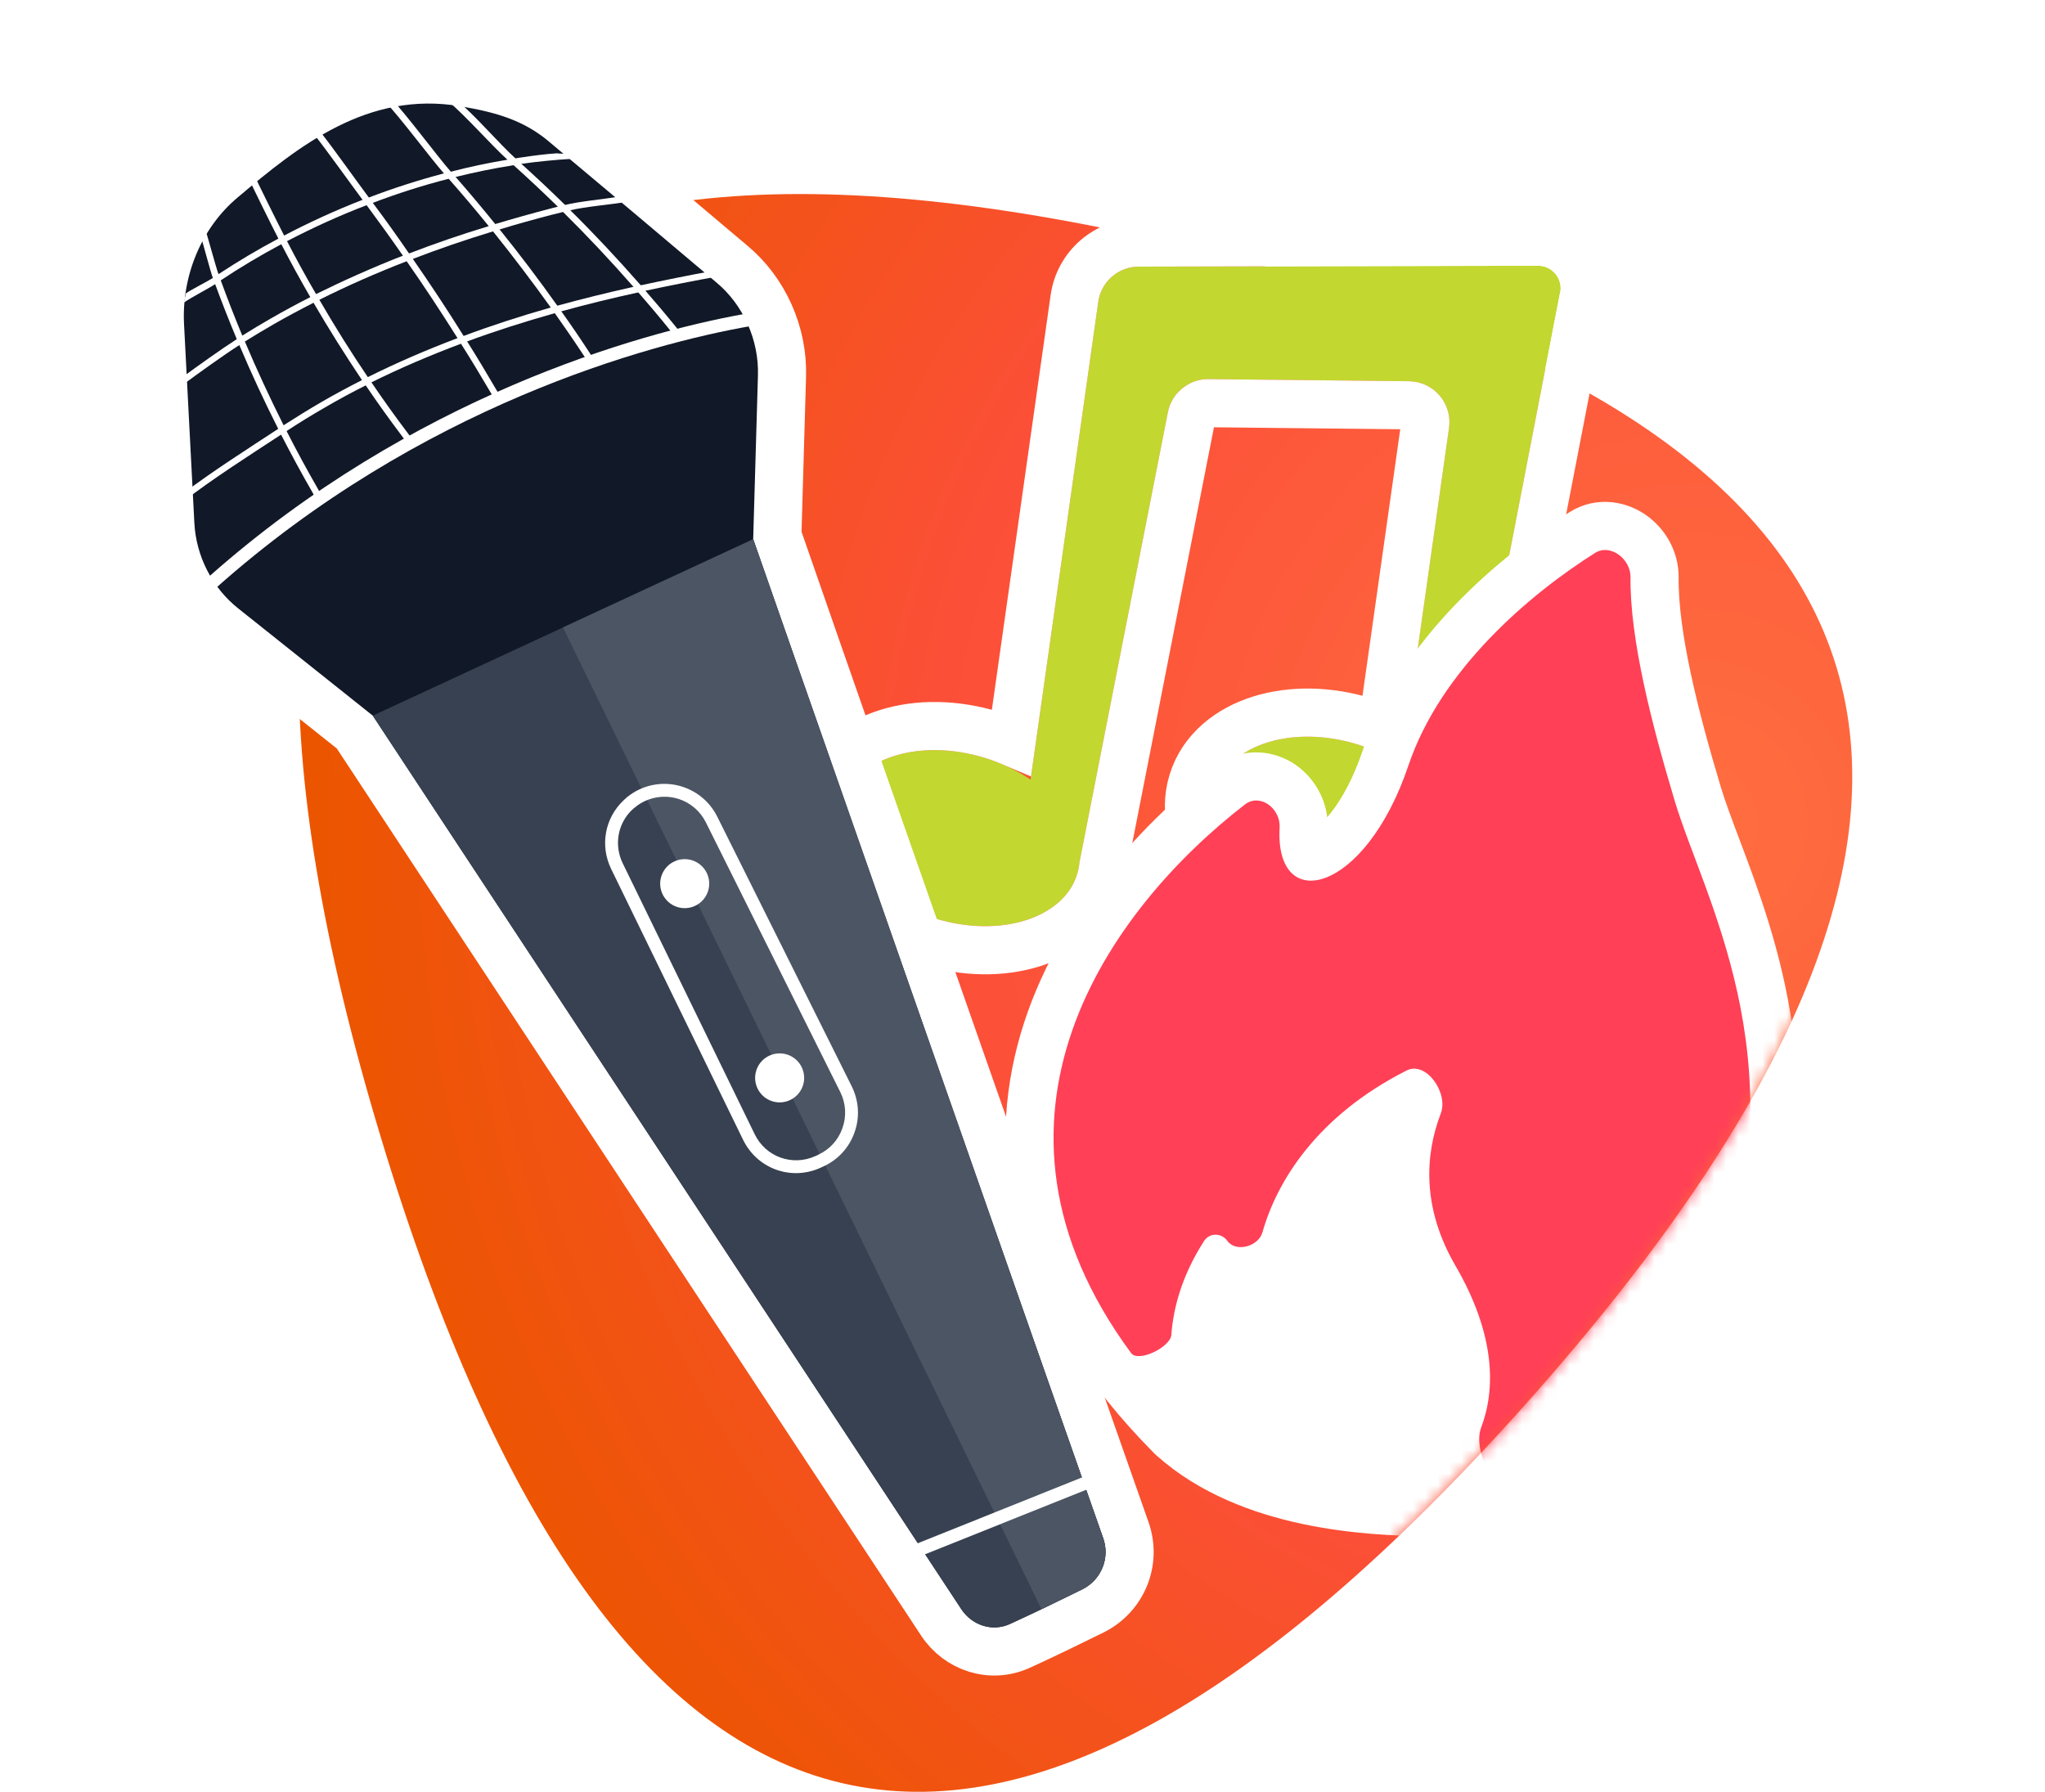 <svg width="170" height="149" viewBox="0 0 170 149" fill="none" xmlns="http://www.w3.org/2000/svg">
<path fill-rule="evenodd" clip-rule="evenodd" d="M97.767 20.278C161.259 35.057 170.964 67.191 126.882 116.68C82.8 166.168 51.054 158.778 31.644 94.51C12.235 30.242 34.275 5.498 97.767 20.278Z" fill="url(#paint0_radial_1928_7376)"/>
<mask id="mask0_1928_7376" style="mask-type:alpha" maskUnits="userSpaceOnUse" x="-39" y="-48" width="212" height="197">
<path fill-rule="evenodd" clip-rule="evenodd" d="M107.439 -46.138C220.187 -25.798 153.13 43.105 153.949 63.19C154.55 77.912 145.527 95.74 126.881 116.673C82.799 166.161 51.054 158.771 31.644 94.503C28.913 85.463 -37.588 59.407 -38.678 51.93C-45.336 6.259 52.879 -58.838 107.439 -46.138Z" fill="url(#paint1_radial_1928_7376)"/>
</mask>
<g mask="url(#mask0_1928_7376)">
<g filter="url(#filter0_d_1928_7376)">
<path d="M126.652 23.516C127.022 22.31 126.118 21.09 124.856 21.093L91.662 21.168C89.969 21.172 88.535 22.419 88.298 24.096L82.671 63.821C81.565 63.068 80.274 62.442 78.847 62.004C73.464 60.352 68.183 62.003 67.05 65.693C65.918 69.382 69.364 73.712 74.746 75.364C80.129 77.016 85.411 75.365 86.543 71.675C86.643 71.349 86.707 71.017 86.738 70.683L94.087 33.268C94.403 31.657 95.823 30.502 97.465 30.519L114.121 30.695C116.177 30.717 117.746 32.542 117.457 34.578L113.49 62.582C112.426 61.883 111.199 61.301 109.85 60.887C104.467 59.235 99.185 60.887 98.053 64.576C96.921 68.265 100.366 72.595 105.749 74.247C111.132 75.9 116.413 74.248 117.546 70.558C117.649 70.223 117.714 69.883 117.743 69.54L126.652 23.516Z" fill="#C2D72F"/>
<path d="M128.598 23.983C129.269 21.529 127.419 19.087 124.852 19.093L91.658 19.168C88.97 19.174 86.695 21.154 86.318 23.816L81.093 60.697C80.559 60.47 80.005 60.267 79.434 60.092C76.407 59.163 73.325 59.133 70.758 59.936C68.201 60.736 65.954 62.447 65.138 65.106C64.323 67.764 65.222 70.442 66.89 72.538C68.565 74.642 71.132 76.347 74.159 77.276C77.187 78.205 80.268 78.234 82.835 77.431C85.392 76.632 87.639 74.92 88.455 72.262C88.585 71.838 88.672 71.408 88.719 70.975L96.049 33.654C96.18 32.989 96.766 32.512 97.444 32.519L114.1 32.695C114.949 32.704 115.596 33.457 115.477 34.298L111.907 59.501C111.431 59.306 110.941 59.13 110.436 58.975C107.409 58.046 104.328 58.017 101.761 58.82C99.204 59.619 96.957 61.331 96.141 63.989C95.325 66.647 96.225 69.325 97.893 71.421C99.568 73.526 102.135 75.23 105.162 76.159C108.189 77.088 111.271 77.118 113.838 76.315C116.395 75.515 118.642 73.804 119.458 71.145C119.591 70.71 119.68 70.268 119.725 69.824L128.598 23.983Z" stroke="white" stroke-width="4"/>
</g>
<g filter="url(#filter1_d_1928_7376)">
<path d="M94.359 118.409L94.4 118.451L94.444 118.49C97.677 121.391 101.798 122.916 105.633 123.735C109.442 124.549 113.129 124.7 115.698 124.729C122.311 125.328 136.509 122.398 141.956 106.219C147.44 89.93 142.791 77.613 139.72 69.478C139.087 67.798 138.52 66.297 138.124 64.976C136.217 58.62 134.492 51.841 134.544 47.003C134.56 45.505 133.749 44.22 132.714 43.482C131.66 42.73 130.025 42.335 128.525 43.282C123.013 46.759 115.103 53.337 112.181 62.018C110.466 67.11 107.974 69.54 106.514 70.097C106.182 70.223 105.982 70.224 105.896 70.213C105.831 70.204 105.805 70.189 105.771 70.155C105.662 70.048 105.283 69.494 105.371 67.921C105.457 66.38 104.682 65.015 103.584 64.246C102.439 63.445 100.719 63.18 99.262 64.306C92.921 69.207 86.004 76.907 83.526 86.377C81.001 96.029 83.187 107.138 94.359 118.409Z" fill="white" stroke="white" stroke-width="4"/>
<path d="M114.076 62.656C116.776 54.637 124.204 48.373 129.592 44.973C130.867 44.168 132.561 45.474 132.544 46.982C132.488 52.168 134.311 59.226 136.208 65.551C138.657 73.717 146.414 86.708 140.06 105.581C136.47 116.244 128.828 120.686 122.545 122.173C120.821 122.581 119.495 119.35 120.125 117.694C121.318 114.557 121.366 110.038 117.988 104.226C115.198 99.423 115.448 95.017 116.771 91.576C117.426 89.871 115.557 87.18 113.928 88.004C106.493 91.765 103.147 97.207 101.946 101.459C101.615 102.632 99.736 103.156 99.027 102.165C98.544 101.49 97.545 101.476 97.096 102.174C95.301 104.966 94.543 107.651 94.371 109.99C94.297 110.997 91.629 112.31 91.03 111.497C76.653 92.002 89.229 74.587 100.485 65.888C101.748 64.912 103.464 66.215 103.374 67.809C102.964 75.108 110.488 73.313 114.076 62.656Z" fill="#FF4056"/>
</g>
<g filter="url(#filter2_d_1928_7376)">
<path d="M43.906 9.223L43.907 9.223L43.898 9.216C41.386 7.133 38.777 6.4 35.606 5.863C26.879 4.384 20.454 9.68 15.479 13.877C11.919 16.857 10.074 21.501 10.3 26.017L10.3 26.021L11.159 42.574C11.159 42.574 11.159 42.574 11.159 42.574C11.33 45.907 12.944 49.089 15.585 51.171C15.587 51.172 15.588 51.173 15.59 51.175L26.494 59.865L75.246 133.89C76.637 136.003 79.357 136.944 81.788 135.838C83.689 134.972 86.05 133.823 87.843 132.937C90.327 131.71 91.516 128.843 90.59 126.213C86.375 114.234 70.101 67.962 61.622 43.523L62.007 30.263C62.111 26.736 60.556 23.205 57.816 20.933C53.188 17.021 48.552 13.117 43.906 9.223Z" fill="#111827" stroke="white" stroke-width="4"/>
<path d="M59.612 43.832C59.612 43.832 84.469 114.842 88.703 126.877C89.29 128.544 88.542 130.361 86.957 131.144C85.167 132.028 82.83 133.165 80.959 134.017C79.488 134.687 77.805 134.139 76.916 132.789L27.989 58.499L59.612 43.832Z" fill="#374151"/>
<path d="M59.613 43.832C59.613 43.832 84.469 114.842 88.704 126.877C89.29 128.544 88.542 130.361 86.957 131.144C85.945 131.644 83.579 132.789 83.579 132.789L43.801 51.165L59.613 43.832Z" fill="#4B5563"/>
<path d="M48.85 65.53C49.018 65.359 49.202 65.206 49.401 65.07C50.565 64.242 52.044 63.971 53.429 64.322C54.826 64.676 55.987 65.614 56.623 66.894L67.804 89.318C68.403 90.532 68.487 91.892 68.034 93.153C67.588 94.419 66.669 95.42 65.457 95.973L65.442 95.981L65.231 96.079C64.057 96.617 62.789 96.663 61.667 96.298C60.443 95.9 59.385 95.017 58.773 93.765L47.804 71.243C46.849 69.278 47.295 66.983 48.85 65.53ZM48.767 70.775L59.736 93.297C60.652 95.195 62.88 95.987 64.798 95.111L64.941 95.045L64.996 95.017C65.957 94.578 66.679 93.798 67.029 92.8C67.385 91.809 67.321 90.736 66.854 89.798L55.675 67.367C55.216 66.444 54.403 65.745 53.421 65.426C53.342 65.4 53.255 65.384 53.175 65.359C52.09 65.085 50.934 65.302 50.019 65.944C49.784 66.114 49.571 66.291 49.379 66.496C48.321 67.643 48.065 69.327 48.767 70.775Z" fill="white"/>
<path d="M61.181 90.553C60.111 90.205 59.526 89.055 59.874 87.985C60.223 86.915 61.373 86.33 62.443 86.678C63.513 87.026 64.098 88.176 63.75 89.246C63.401 90.317 62.251 90.902 61.181 90.553Z" fill="white"/>
<path d="M53.288 74.405C52.218 74.057 51.632 72.907 51.981 71.837C52.329 70.767 53.479 70.181 54.55 70.53C55.62 70.878 56.205 72.028 55.856 73.098C55.508 74.168 54.358 74.753 53.288 74.405Z" fill="white"/>
<path d="M72.358 127.683L72.933 128.611L80.313 125.656L87.717 122.694L87.319 121.685L79.846 124.681L72.358 127.683Z" fill="white"/>
<path d="M34.231 7.403C35.623 8.531 37.843 11.069 39.173 12.268C39.343 12.423 39.513 12.569 39.689 12.73C40.935 13.849 42.166 15.009 43.367 16.178C43.514 16.325 43.654 16.472 43.801 16.618C45.827 18.621 47.773 20.695 49.659 22.848C49.796 23.003 49.928 23.156 50.064 23.311C50.965 24.343 51.843 25.388 52.707 26.462C52.88 26.665 53.053 26.868 53.221 27.082L53.638 26.74C53.524 26.594 53.408 26.455 53.29 26.308C52.435 25.246 51.549 24.198 50.654 23.172C50.522 23.006 50.401 22.857 50.26 22.713C48.374 20.56 46.428 18.474 44.405 16.477C44.257 16.33 44.118 16.183 43.97 16.036C42.788 14.874 41.572 13.733 40.337 12.618C40.178 12.467 40.009 12.309 39.84 12.163C38.571 11.014 36.414 8.521 35.086 7.438C34.801 7.405 34.518 7.398 34.231 7.403Z" fill="white"/>
<path d="M29 7.44C30.212 8.682 32.756 12.114 33.9 13.41C34.036 13.565 34.171 13.711 34.297 13.861C35.44 15.158 36.547 16.461 37.627 17.801C37.756 17.94 37.869 18.09 37.983 18.236C39.639 20.301 41.243 22.413 42.787 24.57C42.897 24.728 43.007 24.885 43.121 25.04C43.957 26.218 44.775 27.41 45.566 28.617C45.76 28.909 45.946 29.198 46.14 29.49L46.594 29.196C46.43 28.937 46.264 28.694 46.084 28.442C45.305 27.239 44.494 26.05 43.665 24.887C43.556 24.73 43.446 24.573 43.331 24.418C41.795 22.251 40.199 20.142 38.531 18.073C38.417 17.927 38.296 17.765 38.167 17.626C37.094 16.302 35.999 14.99 34.874 13.709C34.749 13.559 34.617 13.406 34.474 13.27C33.323 11.958 30.782 8.519 29.578 7.267C29.388 7.318 29.194 7.379 29 7.44Z" fill="white"/>
<path d="M23.226 10.319C24.176 11.519 26.211 14.368 27.135 15.605C27.249 15.751 27.359 15.908 27.476 16.056C28.504 17.444 29.508 18.835 30.491 20.253C30.597 20.396 30.707 20.553 30.802 20.713C32.265 22.805 33.668 24.942 35.033 27.111C35.135 27.266 35.234 27.419 35.322 27.576C36.174 28.922 36.994 30.285 37.798 31.655C37.962 31.914 38.112 32.176 38.263 32.438L38.72 32.168C38.578 31.917 38.427 31.68 38.281 31.441C37.484 30.074 36.672 28.722 35.831 27.381C35.74 27.231 35.642 27.078 35.538 26.927C34.185 24.75 32.77 22.621 31.312 20.518C31.213 20.356 31.111 20.211 30.997 20.065C30.019 18.636 29.018 17.237 27.986 15.861C27.884 15.706 27.77 15.56 27.656 15.414C26.724 14.165 24.686 11.303 23.72 10.075C23.556 10.148 23.387 10.232 23.226 10.319Z" fill="white"/>
<path d="M17.56 13.598C18.084 14.724 19.581 17.751 20.142 18.836C20.215 19 20.302 19.161 20.384 19.303C21.156 20.789 21.96 22.261 22.796 23.703C22.884 23.86 22.976 24.01 23.062 24.171C24.334 26.351 25.684 28.502 27.095 30.608C27.201 30.751 27.3 30.904 27.407 31.047C28.388 32.498 29.404 33.916 30.461 35.315C30.655 35.585 30.851 35.84 31.049 36.099L31.473 35.773C31.293 35.533 31.106 35.299 30.937 35.064C29.88 33.665 28.864 32.247 27.882 30.796C27.776 30.653 27.684 30.515 27.582 30.361C26.163 28.265 24.818 26.112 23.549 23.925C23.447 23.77 23.362 23.614 23.276 23.453C22.428 22.007 21.628 20.537 20.863 19.054C20.772 18.904 20.695 18.751 20.622 18.586C20.046 17.475 18.537 14.422 17.999 13.278C17.838 13.373 17.692 13.487 17.56 13.598Z" fill="white"/>
<path d="M13.696 18.665C13.862 19.151 14.503 21.618 14.694 22.104C14.745 22.273 14.813 22.448 14.883 22.62C15.451 24.163 16.052 25.684 16.68 27.19C16.742 27.351 16.819 27.516 16.892 27.68C17.889 30.04 18.967 32.358 20.126 34.652C20.214 34.81 20.29 34.967 20.363 35.131C21.197 36.755 22.062 38.353 22.973 39.934C23.089 40.162 23.221 40.383 23.353 40.604L23.811 40.333C23.672 40.097 23.54 39.876 23.421 39.634C22.514 38.054 21.646 36.451 20.822 34.835C20.738 34.667 20.662 34.51 20.573 34.352C19.425 32.062 18.346 29.739 17.351 27.385C17.289 27.225 17.212 27.059 17.139 26.895C16.504 25.373 15.911 23.842 15.349 22.306C15.281 22.13 15.212 21.955 15.162 21.787C14.938 21.185 14.25 18.598 14.04 17.993C13.917 18.214 13.807 18.431 13.696 18.665Z" fill="white"/>
<path d="M12.453 23.392C12.391 23.64 12.336 23.904 12.28 24.16C12.846 23.752 14.298 23.012 14.875 22.63C15.021 22.516 15.175 22.413 15.336 22.318C16.963 21.233 18.653 20.229 20.375 19.308C20.532 19.22 20.689 19.144 20.846 19.056C23.002 17.937 25.206 16.925 27.466 16.064C27.646 15.984 27.806 15.922 27.975 15.872C30.044 15.086 32.152 14.412 34.282 13.867C34.472 13.816 34.663 13.762 34.864 13.716C36.454 13.324 38.066 12.987 39.677 12.739C39.893 12.687 40.109 12.655 40.326 12.623C40.386 12.612 40.433 12.61 40.497 12.6C41.548 12.447 43.223 12.284 44.4 12.214L44.84 11.84C44.788 11.799 43.334 11.777 43.274 11.746C42.276 11.817 41.303 11.944 40.408 12.08C40.214 12.108 40.02 12.135 39.822 12.174C39.595 12.201 39.375 12.24 39.154 12.283C37.58 12.545 36.018 12.875 34.458 13.279C34.271 13.322 34.07 13.368 33.879 13.422C31.769 13.98 29.686 14.646 27.638 15.431C27.467 15.489 27.29 15.561 27.119 15.619C24.887 16.492 22.714 17.481 20.599 18.594C20.441 18.683 20.284 18.758 20.127 18.846C18.42 19.751 16.761 20.742 15.141 21.808C14.986 21.91 14.829 22.02 14.68 22.12C14.231 22.411 12.904 23.072 12.453 23.392Z" fill="white"/>
<path d="M12.28 30.277L12.31 30.906C13.522 30.015 15.59 28.521 16.887 27.696C17.041 27.594 17.194 27.495 17.34 27.403C18.135 26.909 18.94 26.423 19.761 25.951C20.831 25.338 21.936 24.746 23.059 24.174C23.217 24.086 23.385 24.015 23.543 23.926C25.848 22.771 28.264 21.706 30.802 20.721C30.967 20.648 31.142 20.58 31.311 20.529C33.441 19.707 35.663 18.946 37.98 18.238C38.162 18.184 38.358 18.119 38.532 18.076C39.943 17.64 41.4 17.24 42.882 16.853C43.185 16.774 43.49 16.7 43.804 16.625C43.994 16.575 44.196 16.525 44.397 16.479C44.397 16.479 44.397 16.479 44.408 16.483C45.606 16.191 47.667 16.013 48.891 15.82L48.36 15.364C47.164 15.563 45.135 15.746 43.975 16.039C43.774 16.085 43.572 16.135 43.371 16.181C43.154 16.234 42.956 16.285 42.751 16.342C41.179 16.754 39.656 17.181 38.173 17.627C37.983 17.677 37.8 17.734 37.624 17.802C35.324 18.5 33.116 19.258 30.996 20.076C30.825 20.134 30.652 20.195 30.492 20.257C27.965 21.245 25.567 22.318 23.27 23.451C23.113 23.539 22.952 23.626 22.798 23.703C21.668 24.273 20.567 24.875 19.496 25.488C18.692 25.952 17.905 26.424 17.136 26.907C16.981 27.009 16.833 27.097 16.682 27.2C15.439 27.994 13.428 29.43 12.28 30.277Z" fill="white"/>
<path d="M12.28 40L12.318 40.641C14.485 38.93 18.038 36.659 20.356 35.142C20.499 35.036 20.652 34.937 20.809 34.849C21.837 34.172 22.881 33.527 23.954 32.91C25.074 32.256 26.212 31.635 27.398 31.044C27.551 30.967 27.712 30.88 27.87 30.792C30.227 29.623 32.703 28.559 35.315 27.581C35.49 27.513 35.651 27.447 35.823 27.39C38.136 26.535 40.56 25.758 43.106 25.041C43.288 24.987 43.468 24.929 43.655 24.886C45.708 24.319 47.839 23.795 50.056 23.312C50.246 23.262 50.444 23.223 50.646 23.174C52.276 22.822 55.066 22.262 56.804 21.962L56.28 21.521C54.591 21.816 51.856 22.375 50.263 22.72C50.252 22.715 50.252 22.715 50.252 22.715C50.051 22.761 49.849 22.811 49.651 22.85C47.453 23.34 45.349 23.861 43.321 24.417C43.131 24.467 42.947 24.524 42.772 24.571C40.233 25.292 37.824 26.075 35.529 26.936C35.361 26.986 35.201 27.048 35.025 27.116C32.409 28.105 29.93 29.18 27.569 30.357C27.405 30.43 27.243 30.517 27.086 30.605C25.922 31.195 24.788 31.805 23.686 32.445C22.626 33.063 21.592 33.703 20.561 34.366C20.411 34.457 20.258 34.556 20.115 34.662C17.874 36.136 14.387 38.356 12.28 40Z" fill="white"/>
<path d="M14.429 46.889C14.563 47.238 14.727 47.587 14.92 47.913C31.893 32.781 50.925 27.588 59.404 26.11C59.22 25.771 59.005 25.445 58.767 25.123C49.974 26.72 31.228 32.022 14.429 46.889Z" fill="white"/>
</g>
</g>
<defs>
<filter id="filter0_d_1928_7376" x="61.831" y="14.094" width="75.907" height="70.91" filterUnits="userSpaceOnUse" color-interpolation-filters="sRGB">
<feFlood flood-opacity="0" result="BackgroundImageFix"/>
<feColorMatrix in="SourceAlpha" type="matrix" values="0 0 0 0 0 0 0 0 0 0 0 0 0 0 0 0 0 0 127 0" result="hardAlpha"/>
<feOffset dx="3" dy="1"/>
<feGaussianBlur stdDeviation="2"/>
<feComposite in2="hardAlpha" operator="out"/>
<feColorMatrix type="matrix" values="0 0 0 0 0.858 0 0 0 0 0.147 0 0 0 0 0.229 0 0 0 0.15 0"/>
<feBlend mode="normal" in2="BackgroundImageFix" result="effect1_dropShadow_1928_7376"/>
<feBlend mode="normal" in="SourceGraphic" in2="effect1_dropShadow_1928_7376" result="shape"/>
</filter>
<filter id="filter1_d_1928_7376" x="69.68" y="25.574" width="101.037" height="116.742" filterUnits="userSpaceOnUse" color-interpolation-filters="sRGB">
<feFlood flood-opacity="0" result="BackgroundImageFix"/>
<feColorMatrix in="SourceAlpha" type="matrix" values="0 0 0 0 0 0 0 0 0 0 0 0 0 0 0 0 0 0 127 0" result="hardAlpha"/>
<feOffset dx="3" dy="1"/>
<feGaussianBlur stdDeviation="2"/>
<feComposite in2="hardAlpha" operator="out"/>
<feColorMatrix type="matrix" values="0 0 0 0 0.858 0 0 0 0 0.147 0 0 0 0 0.229 0 0 0 0.15 0"/>
<feBlend mode="normal" in2="BackgroundImageFix" result="effect1_dropShadow_1928_7376"/>
<feBlend mode="normal" in="SourceGraphic" in2="effect1_dropShadow_1928_7376" result="shape"/>
</filter>
<filter id="filter2_d_1928_7376" x="6" y="-1.715" width="96" height="147.039" filterUnits="userSpaceOnUse" color-interpolation-filters="sRGB">
<feFlood flood-opacity="0" result="BackgroundImageFix"/>
<feColorMatrix in="SourceAlpha" type="matrix" values="0 0 0 0 0 0 0 0 0 0 0 0 0 0 0 0 0 0 127 0" result="hardAlpha"/>
<feOffset dx="3" dy="1"/>
<feGaussianBlur stdDeviation="2"/>
<feComposite in2="hardAlpha" operator="out"/>
<feColorMatrix type="matrix" values="0 0 0 0 0.858 0 0 0 0 0.147 0 0 0 0 0.229 0 0 0 0.15 0"/>
<feBlend mode="normal" in2="BackgroundImageFix" result="effect1_dropShadow_1928_7376"/>
<feBlend mode="normal" in="SourceGraphic" in2="effect1_dropShadow_1928_7376" result="shape"/>
</filter>
<radialGradient id="paint0_radial_1928_7376" cx="0" cy="0" r="1" gradientUnits="userSpaceOnUse" gradientTransform="translate(140.422 68.325) rotate(179.745) scale(112.998 116.85)">
<stop stop-color="#FF6E40"/>
<stop offset="0.554" stop-color="#FC4F38"/>
<stop offset="1" stop-color="#EC5500"/>
</radialGradient>
<radialGradient id="paint1_radial_1928_7376" cx="0" cy="0" r="1" gradientUnits="userSpaceOnUse" gradientTransform="translate(140.421 68.322) rotate(179.745) scale(112.998 116.85)">
<stop stop-color="#FF9C40"/>
<stop offset="0.554" stop-color="#FC7338"/>
<stop offset="1" stop-color="#EC5500"/>
</radialGradient>
</defs>
</svg>
